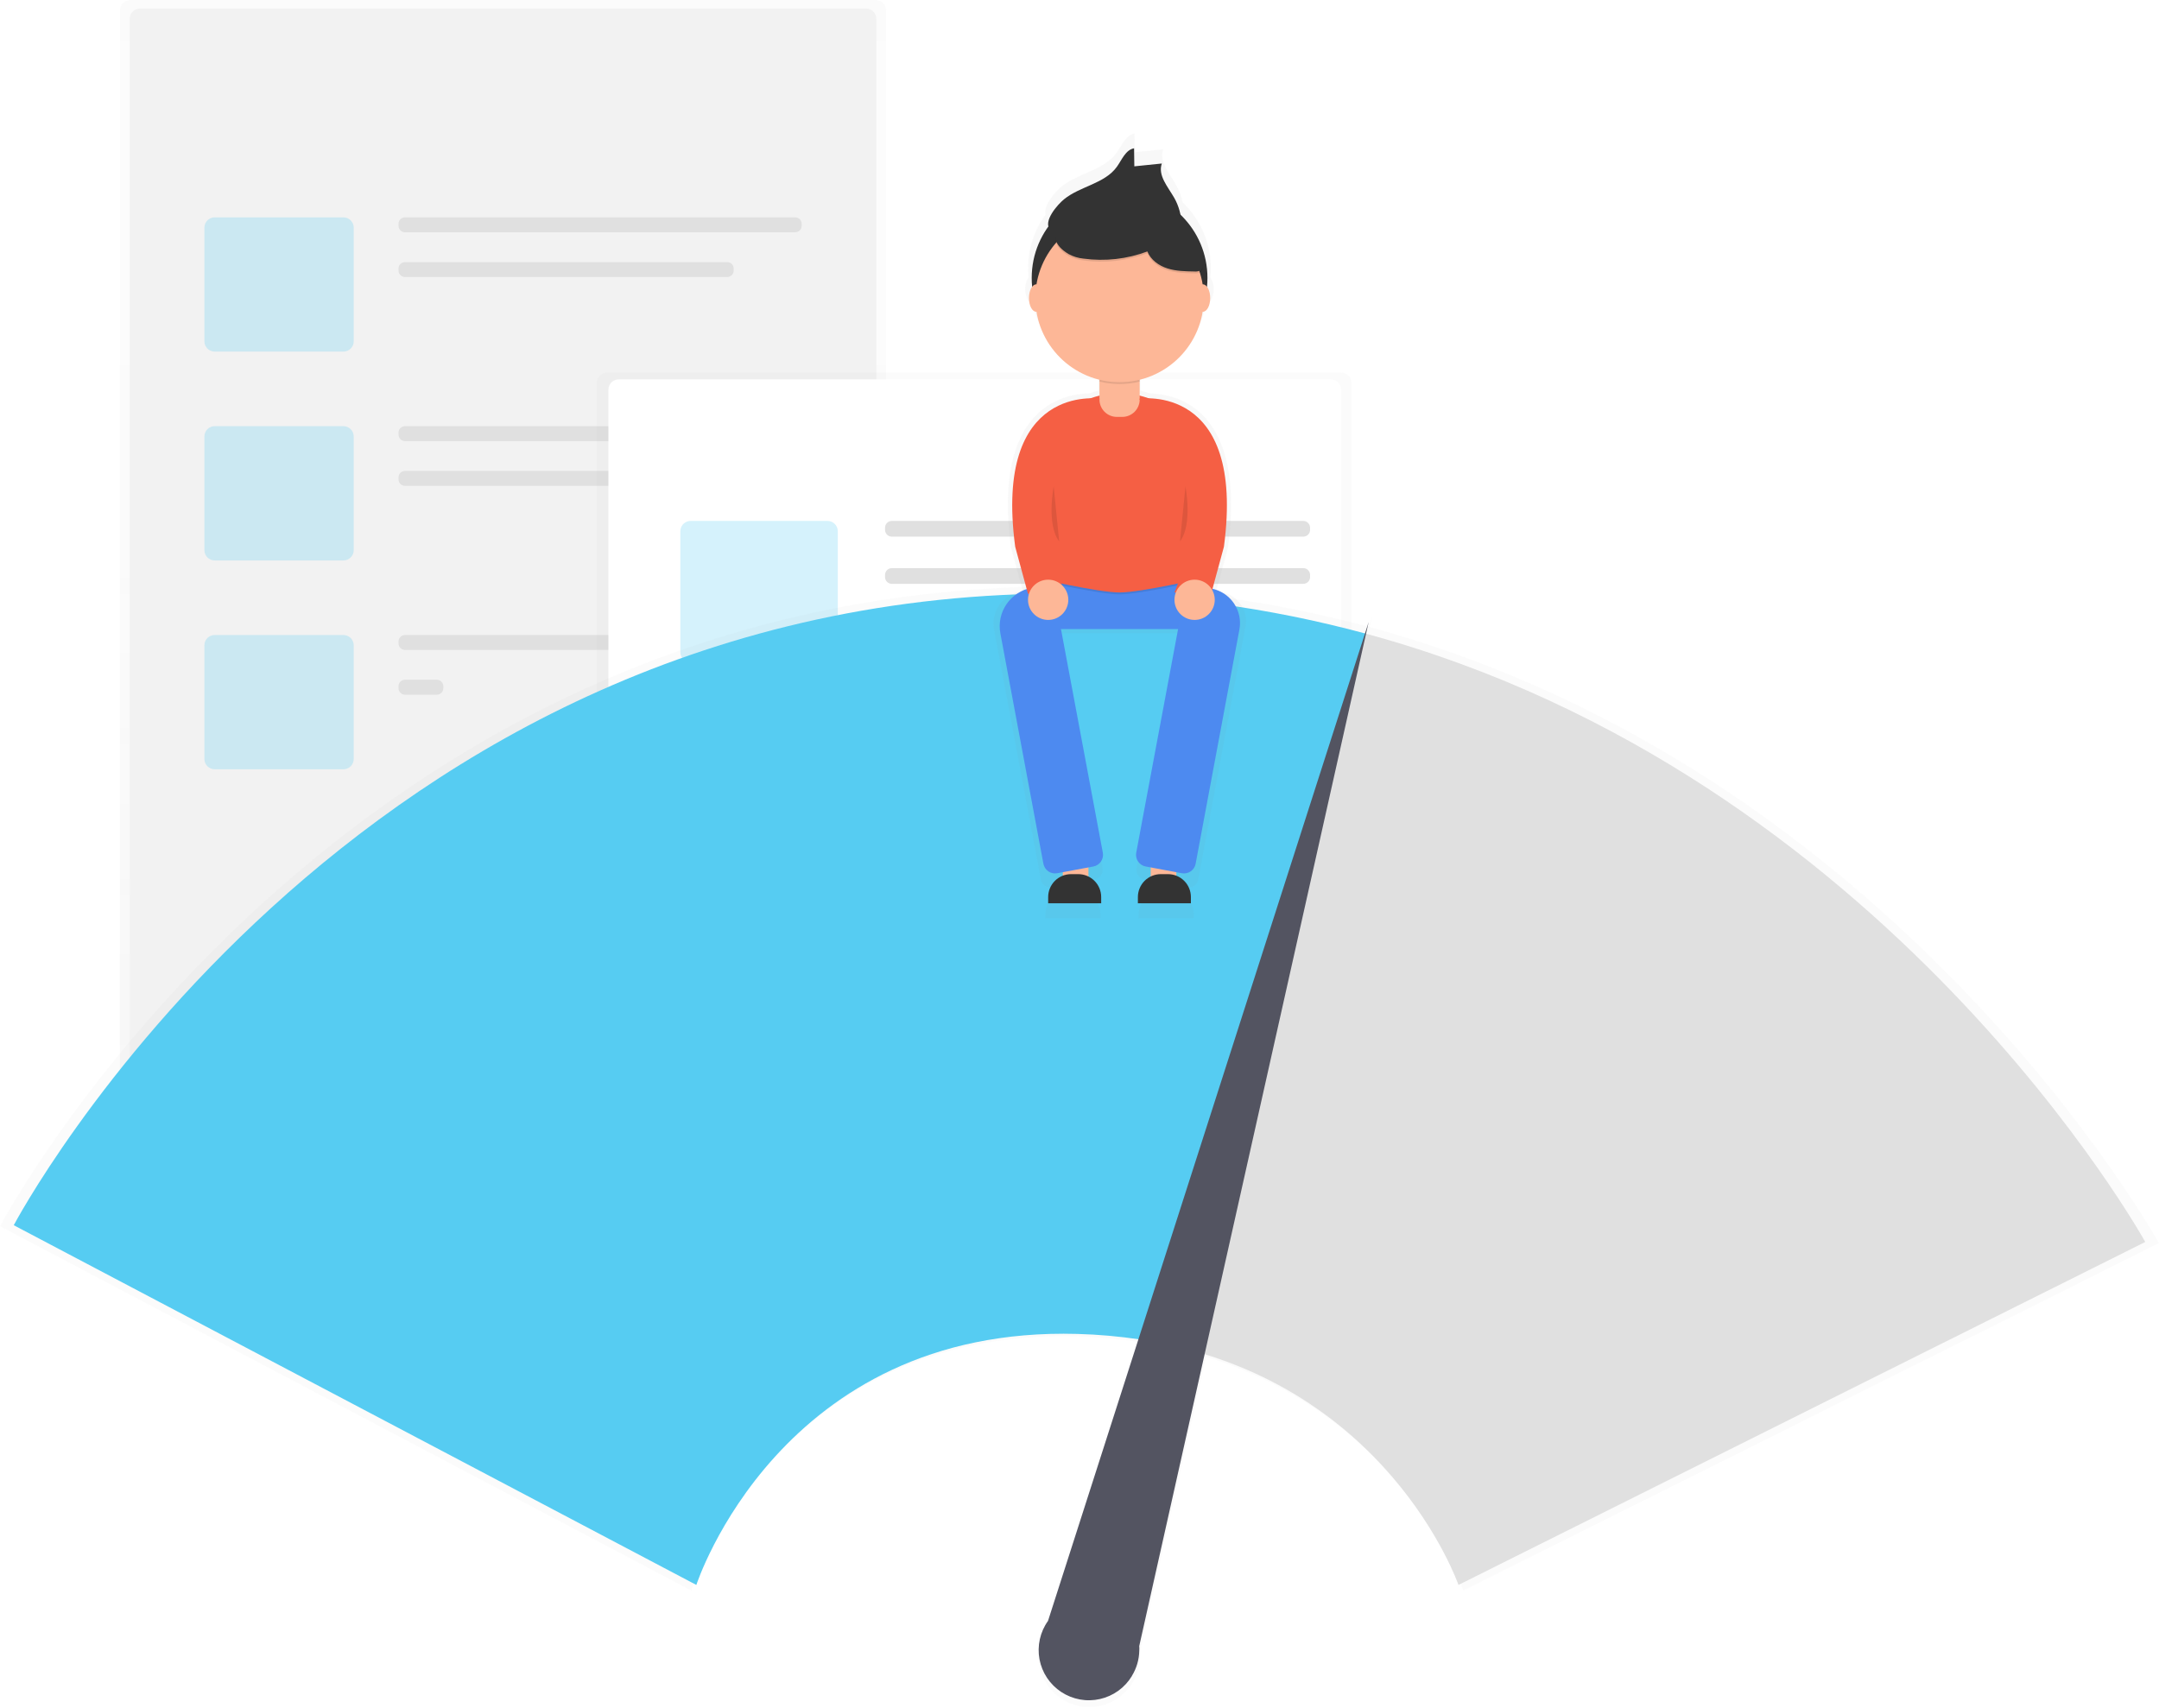 <svg width="182" height="144" viewBox="0 0 182 144" fill="none" xmlns="http://www.w3.org/2000/svg">
<g opacity="0.5">
<path opacity="0.5" d="M73.833 0H10.977C10.497 0 10.107 0.389 10.107 0.869V96.685C10.107 97.164 10.497 97.553 10.977 97.553H73.833C74.313 97.553 74.702 97.164 74.702 96.685V0.869C74.702 0.389 74.313 0 73.833 0Z" fill="url(#paint0_linear)"/>
</g>
<path d="M73.005 0.716H11.805C11.325 0.716 10.935 1.105 10.935 1.585V95.428C10.935 95.908 11.325 96.296 11.805 96.296H73.005C73.485 96.296 73.874 95.908 73.874 95.428V1.585C73.874 1.105 73.485 0.716 73.005 0.716Z" fill="#F2F2F2"/>
<g opacity="0.5">
<path opacity="0.5" d="M28.948 18.324H18.1C17.62 18.324 17.23 18.713 17.23 19.193V28.775C17.23 29.255 17.62 29.643 18.1 29.643H28.948C29.429 29.643 29.818 29.255 29.818 28.775V19.193C29.818 18.713 29.429 18.324 28.948 18.324Z" fill="#56CCF2"/>
</g>
<path d="M67.036 18.324H34.139C33.838 18.324 33.594 18.568 33.594 18.869V19.038C33.594 19.339 33.838 19.583 34.139 19.583H67.036C67.337 19.583 67.581 19.339 67.581 19.038V18.869C67.581 18.568 67.337 18.324 67.036 18.324Z" fill="#E0E0E0"/>
<path d="M61.301 22.096H34.139C33.838 22.096 33.594 22.34 33.594 22.64V22.81C33.594 23.111 33.838 23.355 34.139 23.355H61.301C61.602 23.355 61.846 23.111 61.846 22.81V22.64C61.846 22.34 61.602 22.096 61.301 22.096Z" fill="#E0E0E0"/>
<g opacity="0.5">
<path opacity="0.5" d="M28.948 35.93H18.1C17.62 35.93 17.23 36.319 17.23 36.799V46.381C17.23 46.861 17.62 47.25 18.1 47.25H28.948C29.429 47.25 29.818 46.861 29.818 46.381V36.799C29.818 36.319 29.429 35.93 28.948 35.93Z" fill="#56CCF2"/>
</g>
<path d="M67.036 35.93H34.139C33.838 35.93 33.594 36.174 33.594 36.475V36.645C33.594 36.945 33.838 37.189 34.139 37.189H67.036C67.337 37.189 67.581 36.945 67.581 36.645V36.475C67.581 36.174 67.337 35.93 67.036 35.93Z" fill="#E0E0E0"/>
<path d="M67.036 39.702H34.139C33.838 39.702 33.594 39.946 33.594 40.247V40.417C33.594 40.717 33.838 40.961 34.139 40.961H67.036C67.337 40.961 67.581 40.717 67.581 40.417V40.247C67.581 39.946 67.337 39.702 67.036 39.702Z" fill="#E0E0E0"/>
<g opacity="0.5">
<path opacity="0.5" d="M28.948 53.537H18.1C17.62 53.537 17.23 53.925 17.23 54.405V63.987C17.23 64.467 17.62 64.856 18.1 64.856H28.948C29.429 64.856 29.818 64.467 29.818 63.987V54.405C29.818 53.925 29.429 53.537 28.948 53.537Z" fill="#56CCF2"/>
</g>
<path d="M67.036 53.537H34.139C33.838 53.537 33.594 53.78 33.594 54.081V54.251C33.594 54.551 33.838 54.795 34.139 54.795H67.036C67.337 54.795 67.581 54.551 67.581 54.251V54.081C67.581 53.78 67.337 53.537 67.036 53.537Z" fill="#E0E0E0"/>
<path d="M36.826 57.31H34.139C33.838 57.31 33.594 57.554 33.594 57.855V58.025C33.594 58.325 33.838 58.569 34.139 58.569H36.826C37.127 58.569 37.371 58.325 37.371 58.025V57.855C37.371 57.554 37.127 57.31 36.826 57.31Z" fill="#E0E0E0"/>
<g opacity="0.5">
<path opacity="0.5" d="M113.06 31.41H51.172C50.692 31.41 50.303 31.799 50.303 32.278V87.882C50.303 88.362 50.692 88.751 51.172 88.751H113.06C113.54 88.751 113.929 88.362 113.929 87.882V32.278C113.929 31.799 113.54 31.41 113.06 31.41Z" fill="url(#paint1_linear)"/>
</g>
<path d="M112.186 31.985H52.157C51.676 31.985 51.287 32.374 51.287 32.854V86.657C51.287 87.137 51.676 87.525 52.157 87.525H112.186C112.666 87.525 113.055 87.137 113.055 86.657V32.854C113.055 32.374 112.666 31.985 112.186 31.985Z" fill="white"/>
<g opacity="0.5">
<path opacity="0.5" d="M69.753 43.918H58.221C57.741 43.918 57.352 44.307 57.352 44.787V54.982C57.352 55.462 57.741 55.851 58.221 55.851H69.753C70.234 55.851 70.623 55.462 70.623 54.982V44.787C70.623 44.307 70.234 43.918 69.753 43.918Z" fill="#56CCF2"/>
</g>
<path d="M109.862 43.918H75.181C74.863 43.918 74.606 44.175 74.606 44.493V44.669C74.606 44.986 74.863 45.244 75.181 45.244H109.862C110.18 45.244 110.437 44.986 110.437 44.669V44.493C110.437 44.175 110.18 43.918 109.862 43.918Z" fill="#E0E0E0"/>
<path d="M109.862 47.897H75.181C74.863 47.897 74.606 48.154 74.606 48.472V48.647C74.606 48.965 74.863 49.223 75.181 49.223H109.862C110.18 49.223 110.437 48.965 110.437 48.647V48.472C110.437 48.154 110.18 47.897 109.862 47.897Z" fill="#E0E0E0"/>
<path d="M109.86 62.333H56.599C56.281 62.333 56.023 62.59 56.023 62.908V63.084C56.023 63.402 56.281 63.659 56.599 63.659H109.86C110.178 63.659 110.436 63.402 110.436 63.084V62.908C110.436 62.59 110.178 62.333 109.86 62.333Z" fill="#E0E0E0"/>
<path d="M109.86 66.311H56.599C56.281 66.311 56.023 66.569 56.023 66.887V67.062C56.023 67.38 56.281 67.638 56.599 67.638H109.86C110.178 67.638 110.436 67.38 110.436 67.062V66.887C110.436 66.569 110.178 66.311 109.86 66.311Z" fill="#E0E0E0"/>
<path d="M109.86 71.614H56.599C56.281 71.614 56.023 71.872 56.023 72.189V72.365C56.023 72.683 56.281 72.94 56.599 72.94H109.86C110.178 72.94 110.436 72.683 110.436 72.365V72.189C110.436 71.872 110.178 71.614 109.86 71.614Z" fill="#E0E0E0"/>
<path d="M96.589 75.592H56.599C56.281 75.592 56.023 75.85 56.023 76.168V76.343C56.023 76.661 56.281 76.918 56.599 76.918H96.589C96.907 76.918 97.165 76.661 97.165 76.343V76.168C97.165 75.85 96.907 75.592 96.589 75.592Z" fill="#E0E0E0"/>
<g opacity="0.5">
<path opacity="0.5" d="M115.468 52.867L115.694 51.859L115.377 52.844C107.136 50.62 98.641 49.476 90.106 49.439C28.604 49.076 0 103.381 0 103.381L58.282 134.103C58.282 134.103 65.431 111.955 90.82 112.677C92.567 112.725 94.309 112.877 96.037 113.133L88.312 137.171C87.982 137.64 87.75 138.171 87.629 138.732C87.508 139.293 87.501 139.872 87.609 140.436C87.716 140.999 87.935 141.535 88.254 142.013C88.573 142.49 88.984 142.898 89.464 143.214C89.944 143.529 90.482 143.745 91.046 143.849C91.611 143.953 92.191 143.942 92.751 143.818C93.312 143.693 93.842 143.458 94.31 143.125C94.778 142.792 95.174 142.369 95.475 141.881V141.869C95.876 141.218 96.094 140.471 96.106 139.707C96.106 139.578 96.106 139.448 96.093 139.321L101.677 114.393C118.312 119.505 123.352 134.102 123.352 134.102L182 104.809C182 104.809 159.975 64.943 115.468 52.867Z" fill="url(#paint2_linear)"/>
</g>
<path d="M90.118 50.041C29.401 49.688 1.16 103.296 1.16 103.296L58.701 133.623C58.701 133.623 65.76 111.756 90.825 112.461C92.591 112.509 94.351 112.665 96.098 112.928L115.152 53.427C106.99 51.216 98.574 50.078 90.118 50.041Z" fill="#56CCF2"/>
<path d="M115.152 53.427L96.098 112.934C116.89 116.09 122.947 133.623 122.947 133.623L180.842 104.707C180.842 104.707 159.089 65.348 115.152 53.427Z" fill="#E0E0E0"/>
<path d="M96.035 138.779L115.379 52.431L88.346 136.655C88.014 137.118 87.78 137.644 87.657 138.199C87.534 138.755 87.524 139.33 87.628 139.889C87.733 140.449 87.949 140.982 88.264 141.456C88.579 141.93 88.987 142.336 89.463 142.649C89.939 142.962 90.473 143.176 91.034 143.278C91.594 143.38 92.169 143.368 92.725 143.242C93.281 143.117 93.805 142.88 94.268 142.548C94.73 142.215 95.12 141.792 95.415 141.305V141.294C95.811 140.651 96.026 139.915 96.039 139.161C96.051 139.028 96.045 138.904 96.035 138.779Z" fill="#535461"/>
<g opacity="0.7">
<path opacity="0.7" d="M103.026 49.939L102.52 49.844L103.519 46.176C105.092 34.402 99.15 33.207 96.923 33.166C96.667 33.073 96.405 32.993 96.14 32.929V31.539C97.542 31.194 98.811 30.445 99.792 29.387C100.772 28.328 101.42 27.005 101.656 25.582H101.676C102.029 25.582 102.317 25.044 102.317 24.38C102.331 24.028 102.233 23.68 102.037 23.387C102.063 23.13 102.076 22.873 102.076 22.615C102.076 21.576 101.865 20.547 101.456 19.592C101.046 18.637 100.447 17.775 99.694 17.058C99.591 16.545 99.407 16.051 99.149 15.595C98.602 14.63 97.692 13.63 98.063 12.585L95.661 12.833L95.638 11.252C94.888 11.387 94.573 12.254 94.129 12.871C93.059 14.358 90.912 14.564 89.492 15.722C89.009 16.108 87.923 17.313 88.13 18.099C87.176 19.409 86.663 20.989 86.666 22.61C86.666 22.867 86.678 23.124 86.704 23.382C86.508 23.674 86.41 24.022 86.424 24.374C86.424 25.038 86.712 25.576 87.066 25.576H87.085C87.321 26.999 87.969 28.322 88.949 29.381C89.93 30.439 91.199 31.188 92.601 31.533V32.923C92.336 32.988 92.075 33.067 91.818 33.161C89.591 33.201 83.65 34.388 85.222 46.171L86.221 49.838L85.984 49.883C85.63 49.949 85.293 50.083 84.992 50.279C84.691 50.475 84.431 50.729 84.228 51.025C84.024 51.321 83.881 51.655 83.807 52.006C83.733 52.358 83.729 52.72 83.794 53.074L87.742 74.15C87.782 74.366 87.906 74.557 88.088 74.681C88.269 74.805 88.492 74.853 88.708 74.812L89.401 74.683V75.092C89.016 75.282 88.692 75.576 88.466 75.94C88.239 76.305 88.119 76.725 88.118 77.154V77.415H92.771V77.154C92.771 76.756 92.667 76.365 92.471 76.019C92.274 75.672 91.99 75.383 91.648 75.179V74.262L92.282 74.145C92.498 74.104 92.689 73.98 92.813 73.799C92.938 73.618 92.985 73.395 92.945 73.179L89.247 53.379H99.5L95.806 73.181C95.766 73.397 95.813 73.62 95.938 73.801C96.062 73.982 96.253 74.106 96.469 74.147L97.103 74.264V75.181C96.76 75.385 96.477 75.674 96.281 76.02C96.084 76.367 95.98 76.758 95.98 77.156V77.416H100.632V77.156C100.632 76.727 100.512 76.307 100.285 75.942C100.059 75.578 99.734 75.284 99.35 75.094V74.685L100.043 74.814C100.259 74.854 100.482 74.807 100.663 74.683C100.844 74.559 100.969 74.368 101.009 74.152L104.997 52.811C105.056 52.493 105.053 52.167 104.986 51.85C104.919 51.534 104.79 51.233 104.607 50.967C104.424 50.7 104.191 50.472 103.919 50.295C103.648 50.119 103.344 49.998 103.026 49.939Z" fill="url(#paint3_linear)"/>
</g>
<path d="M91.754 72H89.594V74.93H91.754V72Z" fill="#FDB797"/>
<path d="M99.162 72H97.002V74.93H99.162V72Z" fill="#FDB797"/>
<path d="M101.478 47.949H87.279V53.037H101.478V47.949Z" fill="#4D8AF0"/>
<g opacity="0.05">
<path opacity="0.05" d="M101.478 47.949H87.279V53.037H101.478V47.949Z" fill="black"/>
</g>
<path opacity="0.1" d="M87.279 48.873C87.279 48.873 92.577 50.107 94.378 50.107C96.178 50.107 101.476 48.873 101.476 48.873V48.101H87.279V48.873Z" fill="black"/>
<path d="M101.476 48.719C101.476 48.719 96.178 49.952 94.378 49.952C92.577 49.952 87.279 48.719 87.279 48.719V40.239C87.279 38.358 88.027 36.554 89.358 35.224C90.69 33.894 92.495 33.147 94.378 33.147C96.26 33.147 98.066 33.894 99.397 35.224C100.728 36.554 101.476 38.358 101.476 40.239V48.719Z" fill="#F55F44"/>
<path d="M92.68 29.599H96.074V33.68C96.074 34.069 95.919 34.443 95.644 34.718C95.368 34.994 94.994 35.149 94.604 35.149H94.152C93.762 35.149 93.388 34.994 93.112 34.718C92.837 34.443 92.682 34.069 92.682 33.68V29.599H92.68Z" fill="#FDB797"/>
<path d="M92.16 73.054L89.117 73.621C88.858 73.668 88.591 73.611 88.373 73.461C88.156 73.312 88.007 73.083 87.958 72.824L84.33 53.398C84.25 52.972 84.255 52.536 84.344 52.112C84.434 51.689 84.606 51.287 84.85 50.931C85.095 50.574 85.408 50.268 85.771 50.032C86.133 49.796 86.539 49.634 86.965 49.554L87.749 49.408C88.009 49.361 88.276 49.418 88.493 49.568C88.711 49.717 88.86 49.946 88.909 50.205L92.966 71.888C92.99 72.017 92.989 72.15 92.961 72.279C92.934 72.408 92.881 72.53 92.806 72.638C92.731 72.747 92.636 72.839 92.525 72.911C92.414 72.982 92.29 73.031 92.16 73.054Z" fill="#4D8AF0"/>
<path d="M96.588 73.054L99.631 73.621C99.89 73.668 100.158 73.611 100.375 73.461C100.592 73.312 100.741 73.083 100.79 72.824L104.48 53.073C104.624 52.301 104.455 51.502 104.01 50.854C103.566 50.206 102.881 49.761 102.108 49.616L100.999 49.41C100.739 49.363 100.472 49.42 100.255 49.57C100.038 49.719 99.888 49.948 99.84 50.207L95.782 71.89C95.758 72.019 95.76 72.152 95.788 72.281C95.815 72.409 95.868 72.531 95.943 72.639C96.018 72.747 96.113 72.84 96.224 72.911C96.335 72.982 96.458 73.031 96.588 73.054Z" fill="#4D8AF0"/>
<path opacity="0.1" d="M92.68 32.17C93.795 32.444 94.959 32.444 96.074 32.17V29.754H92.68V32.17Z" fill="black"/>
<path d="M94.378 30.833C98.469 30.833 101.786 27.519 101.786 23.432C101.786 19.345 98.469 16.031 94.378 16.031C90.287 16.031 86.971 19.345 86.971 23.432C86.971 27.519 90.287 30.833 94.378 30.833Z" fill="#333333"/>
<path d="M94.378 32.22C98.298 32.22 101.476 29.045 101.476 25.128C101.476 21.212 98.298 18.037 94.378 18.037C90.457 18.037 87.279 21.212 87.279 25.128C87.279 29.045 90.457 32.22 94.378 32.22Z" fill="#FDB797"/>
<path d="M89.691 16.805C91.057 15.691 93.122 15.492 94.15 14.062C94.577 13.468 94.88 12.632 95.601 12.502L95.622 14.024L97.941 13.786C97.583 14.79 98.459 15.755 98.986 16.681C99.374 17.366 99.585 18.136 99.602 18.923C98.8 19.403 97.805 18.878 96.913 18.598C96.02 18.318 95.122 18.297 94.208 18.272C93.742 18.24 93.273 18.266 92.813 18.349C92.415 18.456 92.027 18.598 91.654 18.772C91.039 19.029 89.098 20 88.528 19.374C87.886 18.666 89.163 17.235 89.691 16.805Z" fill="#333333"/>
<path opacity="0.1" d="M90.077 21.571C90.465 21.784 90.892 21.915 91.332 21.957C93.151 22.206 95.003 21.998 96.721 21.353C97.003 22.065 97.687 22.555 98.419 22.787C99.151 23.019 99.928 23.03 100.695 23.042C100.864 23.061 101.034 23.029 101.184 22.949C101.526 22.72 101.36 22.191 101.161 21.832L100.172 20.04C99.88 19.511 99.579 18.971 99.126 18.571C98.558 18.07 97.805 17.834 97.063 17.685C95.307 17.336 93.494 17.396 91.765 17.861C89.916 18.349 87.542 20.038 90.077 21.571Z" fill="black"/>
<path d="M90.077 21.417C90.465 21.629 90.892 21.761 91.332 21.803C93.151 22.051 95.003 21.844 96.721 21.199C97.003 21.911 97.687 22.401 98.419 22.633C99.151 22.864 99.928 22.876 100.695 22.888C100.864 22.907 101.034 22.874 101.184 22.795C101.526 22.565 101.36 22.036 101.161 21.677L100.172 19.886C99.88 19.357 99.579 18.817 99.126 18.417C98.558 17.915 97.805 17.68 97.063 17.531C95.307 17.182 93.494 17.242 91.765 17.707C89.916 18.191 87.542 19.886 90.077 21.417Z" fill="#333333"/>
<path d="M101.4 26.285C101.741 26.285 102.018 25.767 102.018 25.129C102.018 24.49 101.741 23.972 101.4 23.972C101.058 23.972 100.781 24.49 100.781 25.129C100.781 25.767 101.058 26.285 101.4 26.285Z" fill="#FDB797"/>
<path d="M87.356 26.285C87.698 26.285 87.975 25.767 87.975 25.129C87.975 24.49 87.698 23.972 87.356 23.972C87.015 23.972 86.738 24.49 86.738 25.129C86.738 25.767 87.015 26.285 87.356 26.285Z" fill="#FDB797"/>
<path d="M92.707 33.618C92.707 33.618 83.727 32.221 85.58 46.097L86.66 50.076L89.751 49.952C89.751 49.952 87.746 45.32 88.978 42.243C90.211 39.166 92.707 33.618 92.707 33.618Z" fill="#F55F44"/>
<path d="M96.047 33.618C96.047 33.618 105.027 32.221 103.174 46.097L102.094 50.076L99.003 49.952C99.003 49.952 101.008 45.32 99.776 42.243C98.543 39.166 96.047 33.618 96.047 33.618Z" fill="#F55F44"/>
<path d="M88.358 52.265C89.296 52.265 90.057 51.505 90.057 50.568C90.057 49.631 89.296 48.871 88.358 48.871C87.421 48.871 86.66 49.631 86.66 50.568C86.66 51.505 87.421 52.265 88.358 52.265Z" fill="#FDB797"/>
<path d="M100.704 52.265C101.642 52.265 102.402 51.505 102.402 50.568C102.402 49.631 101.642 48.871 100.704 48.871C99.766 48.871 99.006 49.631 99.006 50.568C99.006 51.505 99.766 52.265 100.704 52.265Z" fill="#FDB797"/>
<path d="M90.299 73.697H90.896C91.409 73.697 91.9 73.9 92.262 74.262C92.625 74.624 92.828 75.115 92.828 75.627V76.156H88.359V75.627C88.359 75.373 88.41 75.121 88.507 74.887C88.605 74.652 88.748 74.439 88.928 74.259C89.108 74.08 89.322 73.938 89.557 73.841C89.793 73.745 90.045 73.696 90.299 73.697Z" fill="#333333"/>
<path d="M97.862 73.697H98.459C98.971 73.697 99.463 73.9 99.825 74.262C100.187 74.624 100.391 75.115 100.391 75.627V76.156H95.922V75.627C95.922 75.373 95.972 75.121 96.07 74.887C96.167 74.652 96.31 74.439 96.49 74.259C96.671 74.08 96.885 73.938 97.12 73.841C97.355 73.745 97.607 73.696 97.862 73.697Z" fill="#333333"/>
<path opacity="0.1" d="M88.822 41.009C88.822 41.009 88.204 44.246 89.286 45.642L88.822 41.009Z" fill="black"/>
<path opacity="0.1" d="M99.934 41.009C99.934 41.009 100.553 44.246 99.471 45.642L99.934 41.009Z" fill="black"/>
<defs>
<linearGradient id="paint0_linear" x1="42.404" y1="97.553" x2="42.404" y2="0" gradientUnits="userSpaceOnUse">
<stop stop-color="#808080" stop-opacity="0.25"/>
<stop offset="0.54" stop-color="#808080" stop-opacity="0.12"/>
<stop offset="1" stop-color="#808080" stop-opacity="0.1"/>
</linearGradient>
<linearGradient id="paint1_linear" x1="27092.9" y1="26395.8" x2="27092.9" y2="9361.99" gradientUnits="userSpaceOnUse">
<stop stop-color="#808080" stop-opacity="0.25"/>
<stop offset="0.54" stop-color="#808080" stop-opacity="0.12"/>
<stop offset="1" stop-color="#808080" stop-opacity="0.1"/>
</linearGradient>
<linearGradient id="paint2_linear" x1="109200" y1="77937.1" x2="109200" y2="31688.8" gradientUnits="userSpaceOnUse">
<stop stop-color="#808080" stop-opacity="0.25"/>
<stop offset="0.54" stop-color="#808080" stop-opacity="0.12"/>
<stop offset="1" stop-color="#808080" stop-opacity="0.1"/>
</linearGradient>
<linearGradient id="paint3_linear" x1="13232.8" y1="31758.4" x2="13232.8" y2="9079.13" gradientUnits="userSpaceOnUse">
<stop stop-color="#808080" stop-opacity="0.25"/>
<stop offset="0.54" stop-color="#808080" stop-opacity="0.12"/>
<stop offset="1" stop-color="#808080" stop-opacity="0.1"/>
</linearGradient>
</defs>
</svg>
